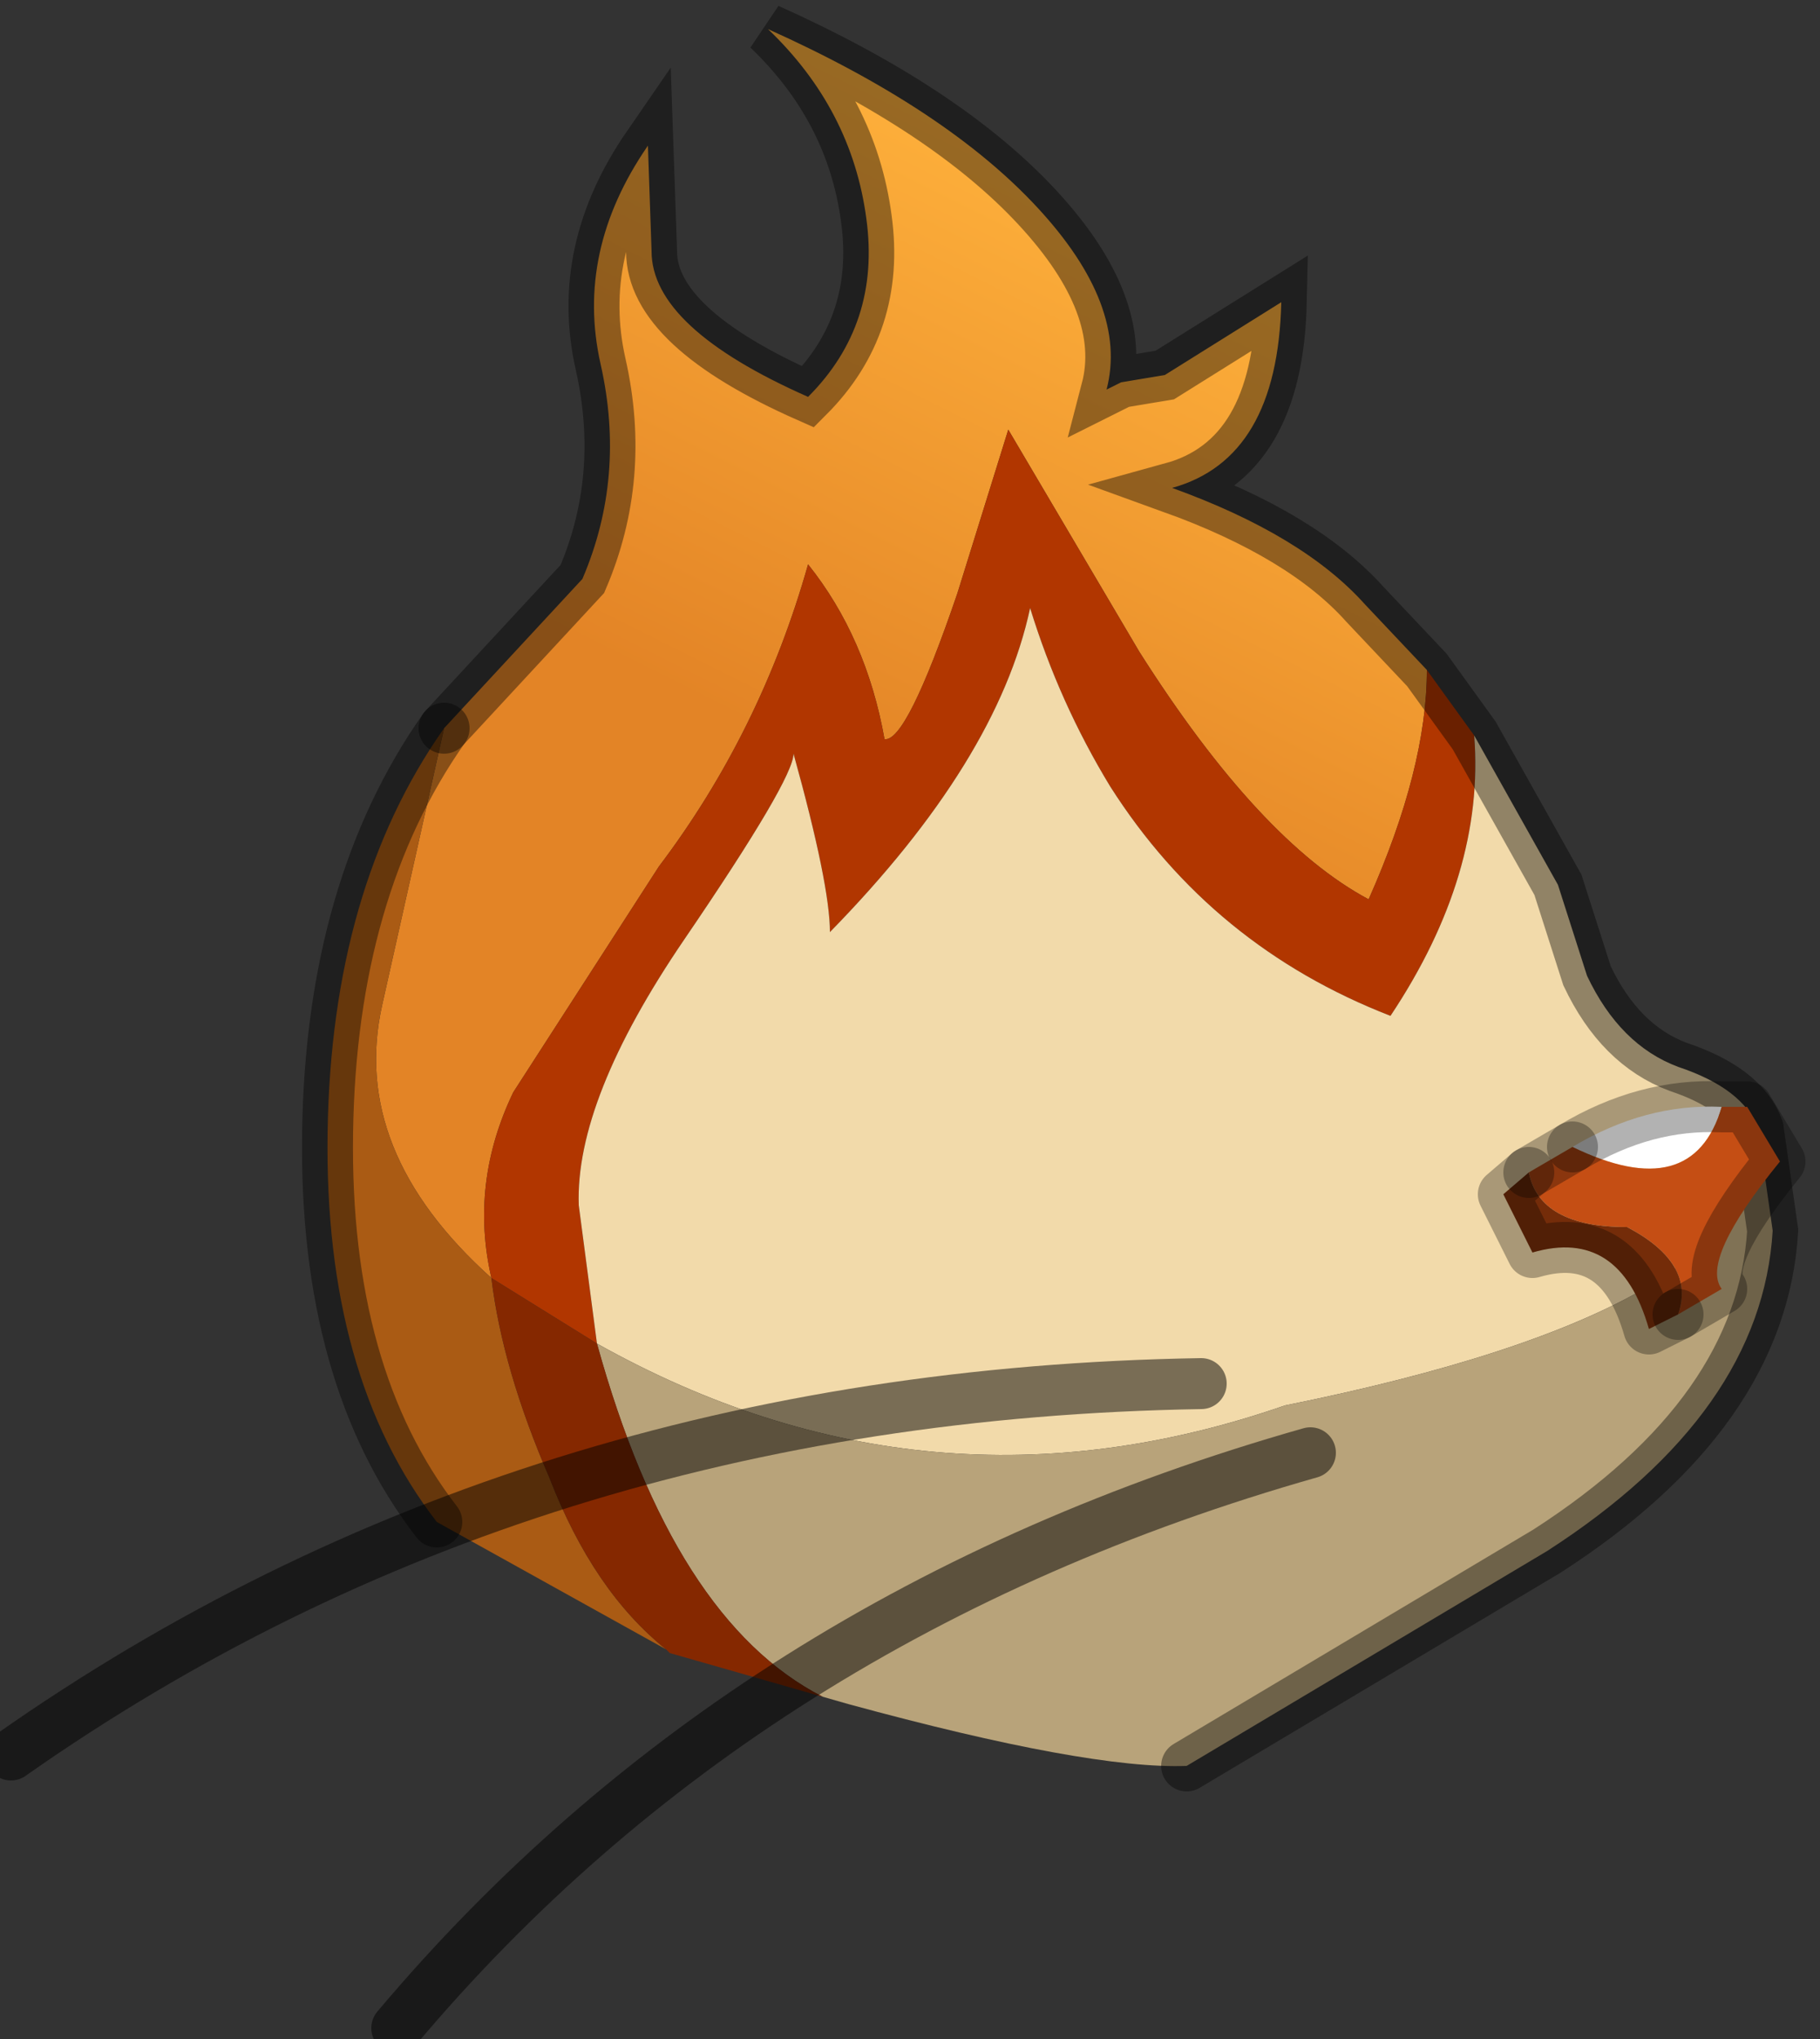 <?xml version="1.0" encoding="utf-8"?>
<svg version="1.1" id="Layer_1"
xmlns="http://www.w3.org/2000/svg"
xmlns:xlink="http://www.w3.org/1999/xlink"
width="25px" height="28px"
xml:space="preserve">
<rect width="100%" height="100%" fill="#333333" stroke="none"/>
<g id="PathID_1550" transform="matrix(1, 0, 0, 1, 12.25, 16.2)">
<linearGradient
id="LinearGradID_445" gradientUnits="userSpaceOnUse" gradientTransform="matrix(-0.005, 0.01, -0.01, -0.005, 4.35, -7.85)" spreadMethod ="pad" x1="-819.2" y1="0" x2="819.2" y2="0" >
<stop  offset="0.231" style="stop-color:#FFB23C;stop-opacity:1" />
<stop  offset="0.733" style="stop-color:#E38426;stop-opacity:1" />
</linearGradient>
<path style="fill:url(#LinearGradID_445) " d="M6.55 -3.85Q5.05 -4.65 3.4 -7.25L1.6 -10.3L0.9 -8.05Q0.2 -6 -0.1 -6.05Q-0.35 -7.45 -1.15 -8.45Q-1.8 -6.15 -3.2 -4.3L-5.2 -1.2Q-5.8 0.05 -5.5 1.35Q-7.45 -0.4 -7 -2.4L-6.15 -6.2L-4.25 -8.25Q-3.65 -9.65 -4 -11.2Q-4.35 -12.75 -3.35 -14.2L-3.3 -12.75Q-3.3 -11.7 -1.15 -10.75Q-0.15 -11.75 -0.35 -13.2Q-0.55 -14.7 -1.7 -15.8Q0.75 -14.7 2 -13.35Q3.25 -12 2.95 -10.85L3.15 -10.95L3.75 -11.05L5.35 -12.05Q5.3 -9.9 3.85 -9.5Q5.65 -8.85 6.5 -7.9L7.35 -7Q7.35 -5.65 6.55 -3.85" />
<path style="fill:#B13600;fill-opacity:1" d="M6.85 -2.25Q4.4 -3.2 3 -5.4Q2.3 -6.55 1.9 -7.85Q1.45 -5.75 -0.85 -3.4Q-0.85 -4.05 -1.35 -5.85Q-1.35 -5.5 -2.85 -3.3Q-4.35 -1.1 -4.3 0.35L-4.05 2.25L-5.5 1.35Q-5.8 0.05 -5.2 -1.2L-3.2 -4.3Q-1.8 -6.15 -1.15 -8.45Q-0.35 -7.45 -0.1 -6.05Q0.2 -6 0.9 -8.05L1.6 -10.3L3.4 -7.25Q5.05 -4.65 6.55 -3.85Q7.35 -5.65 7.35 -7L8 -6.1Q8.15 -4.2 6.85 -2.25" />
<path style="fill:#F2DAAA;fill-opacity:1" d="M5.4 3.1Q0.5 4.8 -4.05 2.25L-4.3 0.35Q-4.35 -1.1 -2.85 -3.3Q-1.35 -5.5 -1.35 -5.85Q-0.85 -4.05 -0.85 -3.4Q1.45 -5.75 1.9 -7.85Q2.3 -6.55 3 -5.4Q4.4 -3.2 6.85 -2.25Q8.15 -4.2 8 -6.1L9.15 -4.05L9.55 -2.8Q10 -1.85 10.8 -1.55Q11.7 -1.25 11.9 -0.7Q12.1 1.75 5.4 3.1" />
<path style="fill:#AA5B14;fill-opacity:1" d="M-4.7 4.1Q-4.1 5.65 -3.1 6.45L-3.05 6.5L-3.1 6.45L-6.25 4.7Q-7.8 2.7 -7.75 -0.65Q-7.7 -4 -6.15 -6.2L-7 -2.4Q-7.45 -0.4 -5.5 1.35Q-5.35 2.6 -4.7 4.1" />
<path style="fill:#B8A37A;fill-opacity:1" d="M-4.05 2.25Q0.5 4.8 5.4 3.1Q12.1 1.75 11.9 -0.7L12.1 0.7Q11.95 3.2 9 5.1L4.05 8.05Q2.7 8.1 -0.6 7.2L-0.95 7.1Q-3 6.05 -4.05 2.25" />
<path style="fill:#852800;fill-opacity:1" d="M-0.95 7.1L-3.05 6.5L-3.1 6.45Q-4.1 5.65 -4.7 4.1Q-5.35 2.6 -5.5 1.35L-4.05 2.25Q-3 6.05 -0.95 7.1" />
<path style="fill:none;stroke-width:0.7;stroke-linecap:round;stroke-linejoin:miter;stroke-miterlimit:5;stroke:#000000;stroke-opacity:0.4" d="M-6.15 -6.2L-4.25 -8.25Q-3.65 -9.65 -4 -11.2Q-4.35 -12.75 -3.35 -14.2L-3.3 -12.75Q-3.3 -11.7 -1.15 -10.75Q-0.15 -11.75 -0.35 -13.2Q-0.55 -14.7 -1.7 -15.8Q0.75 -14.7 2 -13.35Q3.25 -12 2.95 -10.85L3.15 -10.95L3.75 -11.05L5.35 -12.05Q5.3 -9.9 3.85 -9.5Q5.65 -8.85 6.5 -7.9L7.35 -7L8 -6.1L9.15 -4.05L9.55 -2.8Q10 -1.85 10.8 -1.55Q11.7 -1.25 11.9 -0.7L12.1 0.7Q11.95 3.2 9 5.1L4.05 8.05" />
<path style="fill:none;stroke-width:0.7;stroke-linecap:round;stroke-linejoin:miter;stroke-miterlimit:5;stroke:#000000;stroke-opacity:0.4" d="M-6.25 4.7Q-7.8 2.7 -7.75 -0.65Q-7.7 -4 -6.15 -6.2" />
</g>
<g id="PathID_1551" transform="matrix(1, 0, 0, 1, 12.25, 16.2)">
<path style="fill:#FFFFFF;fill-opacity:1" d="M9.35 -0.45Q10.35 -1.05 11.4 -1Q11 0.35 9.35 -0.45" />
<path style="fill:#C54E14;fill-opacity:1" d="M11.75 -1L12.2 -0.25Q11.1 1.1 11.4 1.5L10.8 1.85Q11.05 1.15 10.1 0.65Q8.9 0.65 8.75 -0.1L9.35 -0.45Q11 0.35 11.4 -1L11.75 -1" />
<path style="fill:#742C09;fill-opacity:1" d="M10.4 2.05Q10 0.65 8.8 1L8.4 0.2L8.75 -0.1Q8.9 0.65 10.1 0.65Q11.05 1.15 10.8 1.85L10.4 2.05" />
<path style="fill:none;stroke-width:0.7;stroke-linecap:round;stroke-linejoin:round;stroke-miterlimit:3;stroke:#000000;stroke-opacity:0.302" d="M9.35 -0.45L8.75 -0.1" />
<path style="fill:none;stroke-width:0.7;stroke-linecap:round;stroke-linejoin:round;stroke-miterlimit:3;stroke:#000000;stroke-opacity:0.302" d="M10.8 1.85L11.4 1.5Q11.1 1.1 12.2 -0.25L11.75 -1L11.4 -1Q10.35 -1.05 9.35 -0.45" />
<path style="fill:none;stroke-width:0.7;stroke-linecap:round;stroke-linejoin:round;stroke-miterlimit:3;stroke:#000000;stroke-opacity:0.302" d="M8.75 -0.1L8.4 0.2L8.8 1Q10 0.65 10.4 2.05L10.8 1.85" />
</g>
<g id="PathID_1552" transform="matrix(1, 0, 0, 1, 12.25, 16.2)">
<path style="fill:none;stroke-width:0.7;stroke-linecap:round;stroke-linejoin:miter;stroke-miterlimit:5;stroke:#000000;stroke-opacity:0.502" d="M4.25 2.8Q-5.05 2.95 -12.1 7.9" />
<path style="fill:none;stroke-width:0.7;stroke-linecap:round;stroke-linejoin:miter;stroke-miterlimit:5;stroke:#000000;stroke-opacity:0.502" d="M5.75 3.75Q-2 5.95 -6.8 11.65" />
</g>
</svg>
